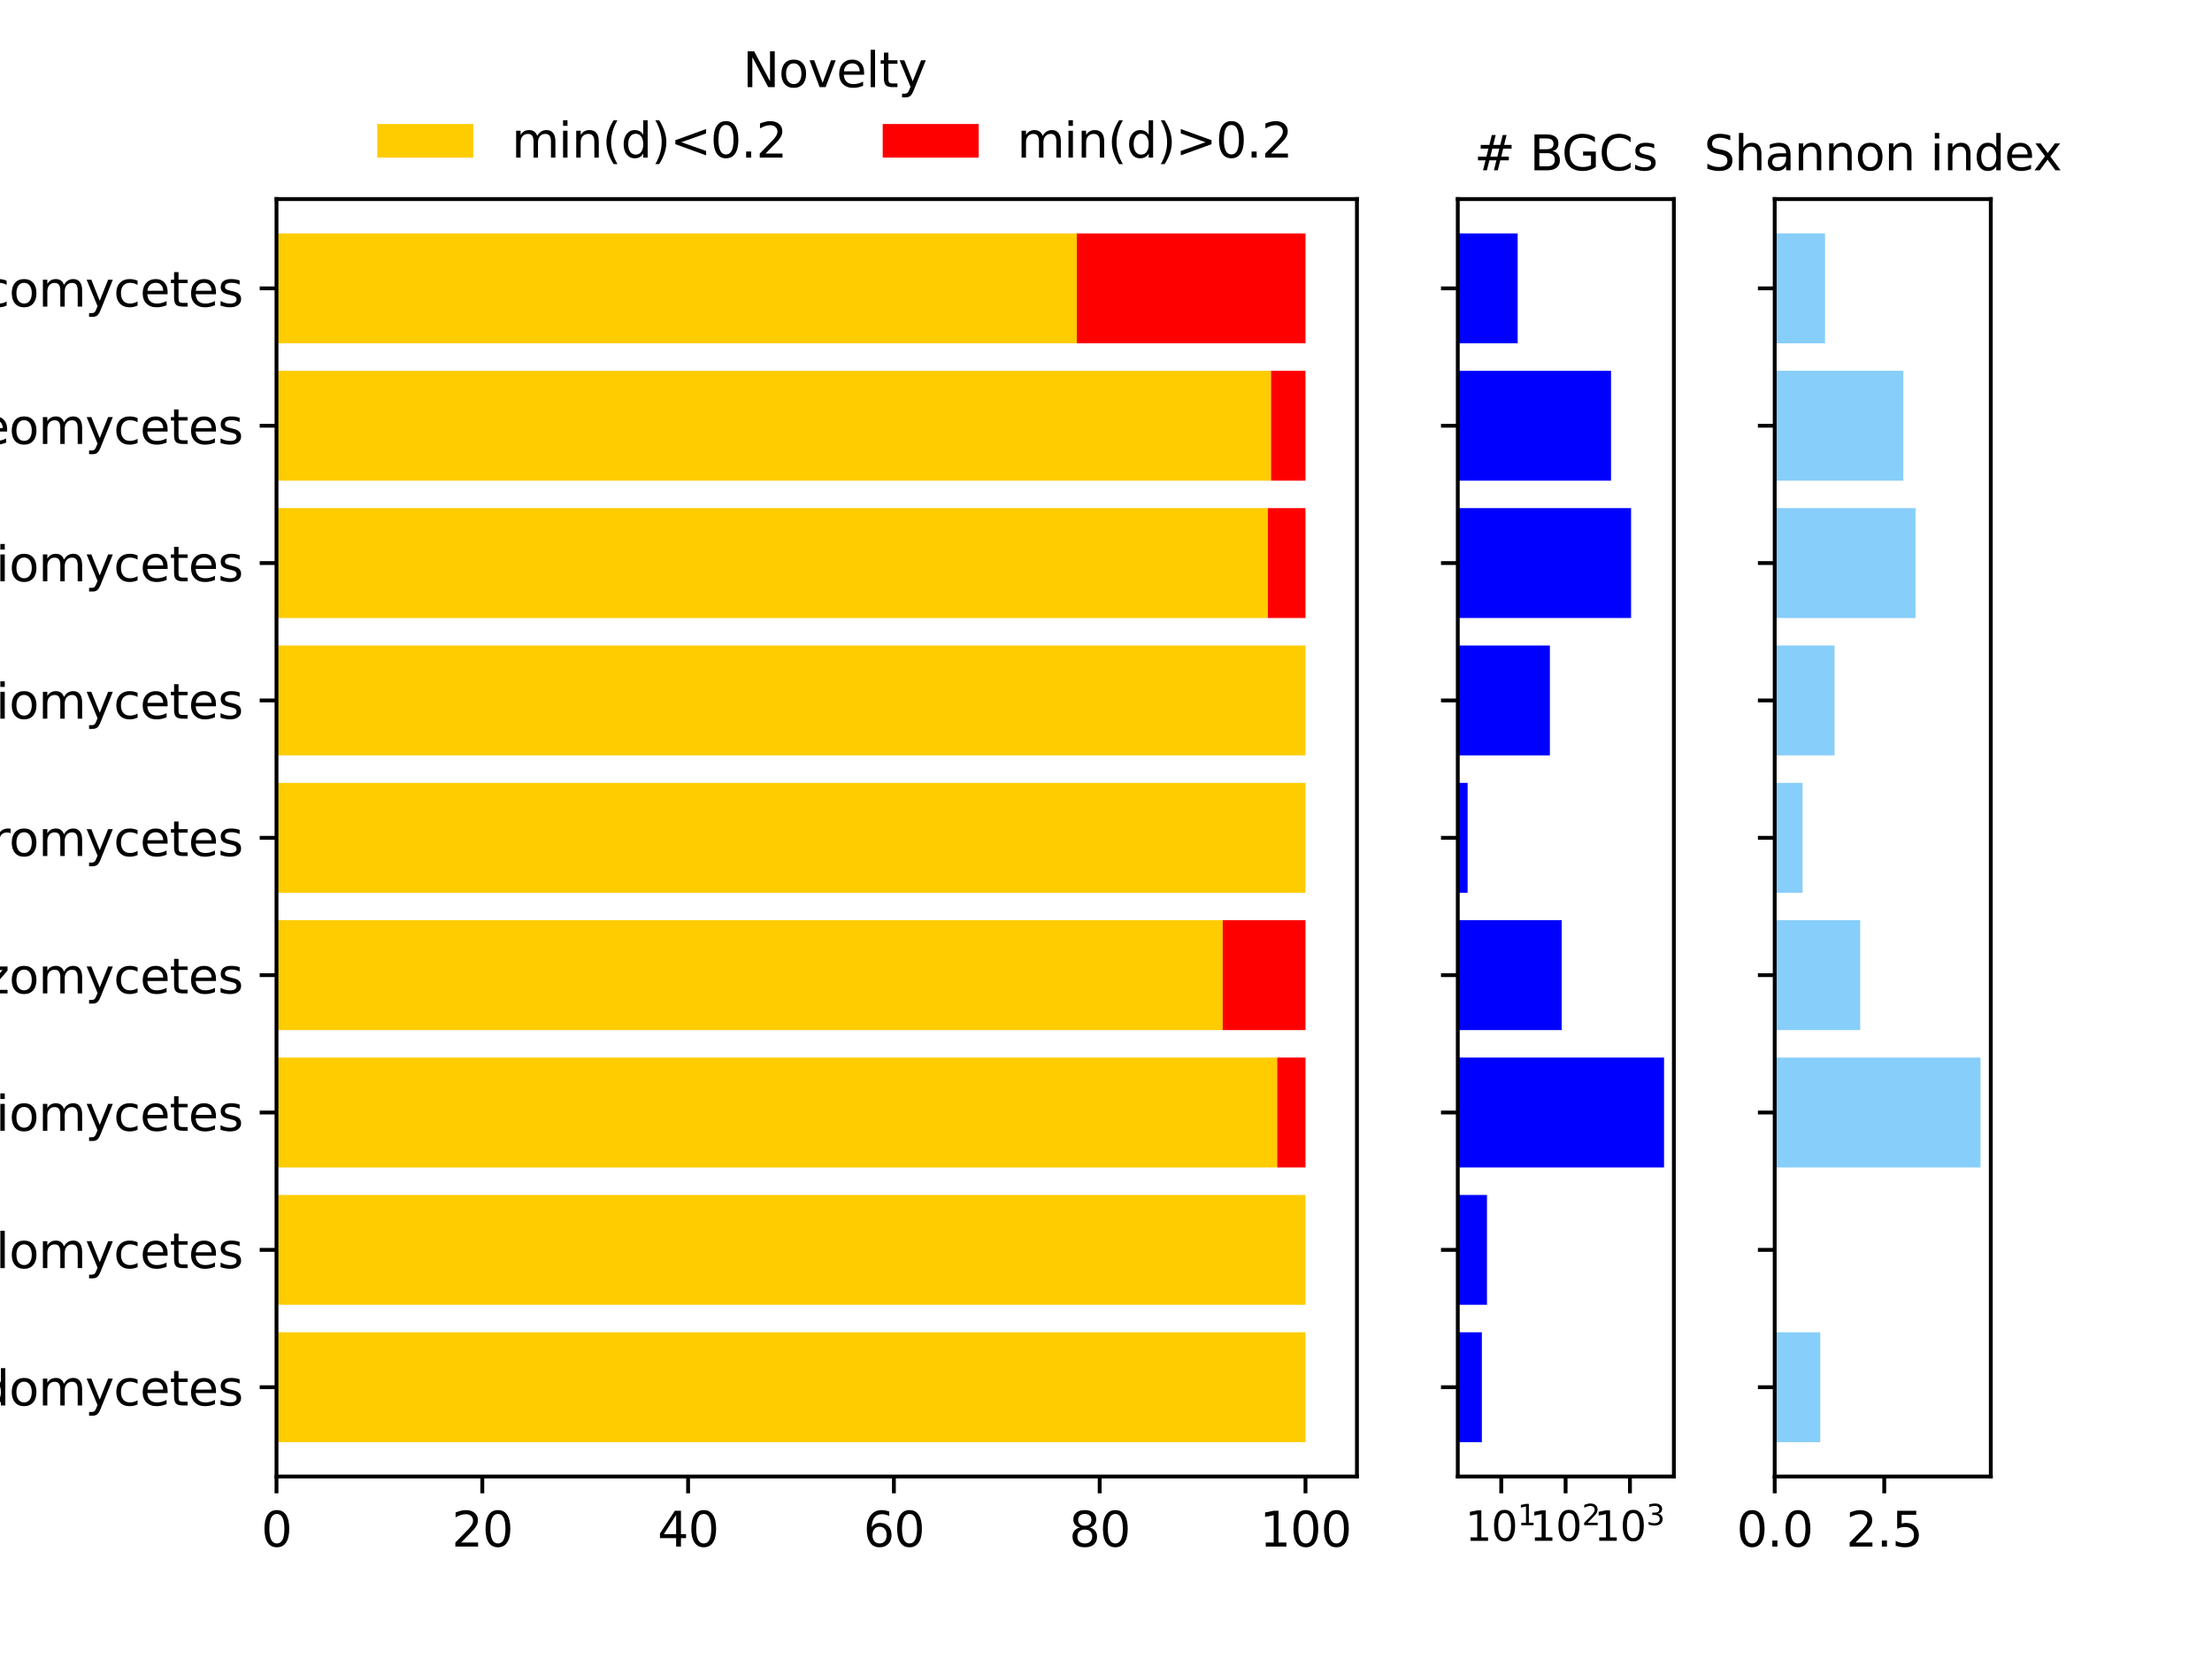 <?xml version="1.0" encoding="utf-8" standalone="no"?>
<!DOCTYPE svg PUBLIC "-//W3C//DTD SVG 1.1//EN"
  "http://www.w3.org/Graphics/SVG/1.1/DTD/svg11.dtd">
<svg xmlns:xlink="http://www.w3.org/1999/xlink" width="460.8pt" height="345.6pt" viewBox="0 0 460.8 345.6" xmlns="http://www.w3.org/2000/svg" version="1.1">
 <defs>
  <style type="text/css">*{stroke-linejoin: round; stroke-linecap: butt}</style>
 </defs>
 <g id="figure_1">
  <g id="patch_1">
   <path d="M 0 345.6 
L 460.8 345.6 
L 460.8 0 
L 0 0 
z
" style="fill: #ffffff"/>
  </g>
  <g id="axes_1">
   <g id="patch_2">
    <path d="M 57.6 307.584 
L 282.676 307.584 
L 282.676 41.472 
L 57.6 41.472 
z
" style="fill: #ffffff"/>
   </g>
   <g id="patch_3">
    <path d="M 57.6 48.626 
L 224.323 48.626 
L 224.323 71.517 
L 57.6 71.517 
z
" clip-path="url(#pee04344207)" style="fill: #ffcc00"/>
   </g>
   <g id="patch_4">
    <path d="M 57.6 77.24 
L 264.784 77.24 
L 264.784 100.131 
L 57.6 100.131 
z
" clip-path="url(#pee04344207)" style="fill: #ffcc00"/>
   </g>
   <g id="patch_5">
    <path d="M 57.6 105.854 
L 264.133 105.854 
L 264.133 128.745 
L 57.6 128.745 
z
" clip-path="url(#pee04344207)" style="fill: #ffcc00"/>
   </g>
   <g id="patch_6">
    <path d="M 57.6 134.468 
L 271.958 134.468 
L 271.958 157.359 
L 57.6 157.359 
z
" clip-path="url(#pee04344207)" style="fill: #ffcc00"/>
   </g>
   <g id="patch_7">
    <path d="M 57.6 163.082 
L 271.958 163.082 
L 271.958 185.974 
L 57.6 185.974 
z
" clip-path="url(#pee04344207)" style="fill: #ffcc00"/>
   </g>
   <g id="patch_8">
    <path d="M 57.6 191.697 
L 254.711 191.697 
L 254.711 214.588 
L 57.6 214.588 
z
" clip-path="url(#pee04344207)" style="fill: #ffcc00"/>
   </g>
   <g id="patch_9">
    <path d="M 57.6 220.311 
L 266.072 220.311 
L 266.072 243.202 
L 57.6 243.202 
z
" clip-path="url(#pee04344207)" style="fill: #ffcc00"/>
   </g>
   <g id="patch_10">
    <path d="M 57.6 248.925 
L 271.958 248.925 
L 271.958 271.816 
L 57.6 271.816 
z
" clip-path="url(#pee04344207)" style="fill: #ffcc00"/>
   </g>
   <g id="patch_11">
    <path d="M 57.6 277.539 
L 271.958 277.539 
L 271.958 300.43 
L 57.6 300.43 
z
" clip-path="url(#pee04344207)" style="fill: #ffcc00"/>
   </g>
   <g id="patch_12">
    <path d="M 224.323 48.626 
L 271.958 48.626 
L 271.958 71.517 
L 224.323 71.517 
z
" clip-path="url(#pee04344207)" style="fill: #ff0000"/>
   </g>
   <g id="patch_13">
    <path d="M 264.784 77.24 
L 271.958 77.24 
L 271.958 100.131 
L 264.784 100.131 
z
" clip-path="url(#pee04344207)" style="fill: #ff0000"/>
   </g>
   <g id="patch_14">
    <path d="M 264.133 105.854 
L 271.958 105.854 
L 271.958 128.745 
L 264.133 128.745 
z
" clip-path="url(#pee04344207)" style="fill: #ff0000"/>
   </g>
   <g id="patch_15">
    <path d="M 57.6 134.468 
L 57.6 134.468 
L 57.6 157.359 
L 57.6 157.359 
z
" clip-path="url(#pee04344207)" style="fill: #ff0000"/>
   </g>
   <g id="patch_16">
    <path d="M 57.6 163.082 
L 57.6 163.082 
L 57.6 185.974 
L 57.6 185.974 
z
" clip-path="url(#pee04344207)" style="fill: #ff0000"/>
   </g>
   <g id="patch_17">
    <path d="M 254.711 191.697 
L 271.958 191.697 
L 271.958 214.588 
L 254.711 214.588 
z
" clip-path="url(#pee04344207)" style="fill: #ff0000"/>
   </g>
   <g id="patch_18">
    <path d="M 266.072 220.311 
L 271.958 220.311 
L 271.958 243.202 
L 266.072 243.202 
z
" clip-path="url(#pee04344207)" style="fill: #ff0000"/>
   </g>
   <g id="patch_19">
    <path d="M 57.6 248.925 
L 57.6 248.925 
L 57.6 271.816 
L 57.6 271.816 
z
" clip-path="url(#pee04344207)" style="fill: #ff0000"/>
   </g>
   <g id="patch_20">
    <path d="M 57.6 277.539 
L 57.6 277.539 
L 57.6 300.43 
L 57.6 300.43 
z
" clip-path="url(#pee04344207)" style="fill: #ff0000"/>
   </g>
   <g id="matplotlib.axis_1">
    <g id="xtick_1">
     <g id="line2d_1">
      <defs>
       <path id="md16d16369d" d="M 0 0 
L 0 3.5 
" style="stroke: #000000; stroke-width: 0.8"/>
      </defs>
      <g>
       <use xlink:href="#md16d16369d" x="57.6" y="307.584" style="stroke: #000000; stroke-width: 0.8"/>
      </g>
     </g>
     <g id="text_1">
      <!-- 0 -->
      <g transform="translate(54.419 322.182) scale(0.1 -0.1)">
       <defs>
        <path id="DejaVuSans-30" d="M 2034 4250 
Q 1547 4250 1301 3770 
Q 1056 3291 1056 2328 
Q 1056 1369 1301 889 
Q 1547 409 2034 409 
Q 2525 409 2770 889 
Q 3016 1369 3016 2328 
Q 3016 3291 2770 3770 
Q 2525 4250 2034 4250 
z
M 2034 4750 
Q 2819 4750 3233 4129 
Q 3647 3509 3647 2328 
Q 3647 1150 3233 529 
Q 2819 -91 2034 -91 
Q 1250 -91 836 529 
Q 422 1150 422 2328 
Q 422 3509 836 4129 
Q 1250 4750 2034 4750 
z
" transform="scale(0.016)"/>
       </defs>
       <use xlink:href="#DejaVuSans-30"/>
      </g>
     </g>
    </g>
    <g id="xtick_2">
     <g id="line2d_2">
      <g>
       <use xlink:href="#md16d16369d" x="100.472" y="307.584" style="stroke: #000000; stroke-width: 0.8"/>
      </g>
     </g>
     <g id="text_2">
      <!-- 20 -->
      <g transform="translate(94.109 322.182) scale(0.1 -0.1)">
       <defs>
        <path id="DejaVuSans-32" d="M 1228 531 
L 3431 531 
L 3431 0 
L 469 0 
L 469 531 
Q 828 903 1448 1529 
Q 2069 2156 2228 2338 
Q 2531 2678 2651 2914 
Q 2772 3150 2772 3378 
Q 2772 3750 2511 3984 
Q 2250 4219 1831 4219 
Q 1534 4219 1204 4116 
Q 875 4013 500 3803 
L 500 4441 
Q 881 4594 1212 4672 
Q 1544 4750 1819 4750 
Q 2544 4750 2975 4387 
Q 3406 4025 3406 3419 
Q 3406 3131 3298 2873 
Q 3191 2616 2906 2266 
Q 2828 2175 2409 1742 
Q 1991 1309 1228 531 
z
" transform="scale(0.016)"/>
       </defs>
       <use xlink:href="#DejaVuSans-32"/>
       <use xlink:href="#DejaVuSans-30" x="63.623"/>
      </g>
     </g>
    </g>
    <g id="xtick_3">
     <g id="line2d_3">
      <g>
       <use xlink:href="#md16d16369d" x="143.343" y="307.584" style="stroke: #000000; stroke-width: 0.8"/>
      </g>
     </g>
     <g id="text_3">
      <!-- 40 -->
      <g transform="translate(136.981 322.182) scale(0.1 -0.1)">
       <defs>
        <path id="DejaVuSans-34" d="M 2419 4116 
L 825 1625 
L 2419 1625 
L 2419 4116 
z
M 2253 4666 
L 3047 4666 
L 3047 1625 
L 3713 1625 
L 3713 1100 
L 3047 1100 
L 3047 0 
L 2419 0 
L 2419 1100 
L 313 1100 
L 313 1709 
L 2253 4666 
z
" transform="scale(0.016)"/>
       </defs>
       <use xlink:href="#DejaVuSans-34"/>
       <use xlink:href="#DejaVuSans-30" x="63.623"/>
      </g>
     </g>
    </g>
    <g id="xtick_4">
     <g id="line2d_4">
      <g>
       <use xlink:href="#md16d16369d" x="186.215" y="307.584" style="stroke: #000000; stroke-width: 0.8"/>
      </g>
     </g>
     <g id="text_4">
      <!-- 60 -->
      <g transform="translate(179.852 322.182) scale(0.1 -0.1)">
       <defs>
        <path id="DejaVuSans-36" d="M 2113 2584 
Q 1688 2584 1439 2293 
Q 1191 2003 1191 1497 
Q 1191 994 1439 701 
Q 1688 409 2113 409 
Q 2538 409 2786 701 
Q 3034 994 3034 1497 
Q 3034 2003 2786 2293 
Q 2538 2584 2113 2584 
z
M 3366 4563 
L 3366 3988 
Q 3128 4100 2886 4159 
Q 2644 4219 2406 4219 
Q 1781 4219 1451 3797 
Q 1122 3375 1075 2522 
Q 1259 2794 1537 2939 
Q 1816 3084 2150 3084 
Q 2853 3084 3261 2657 
Q 3669 2231 3669 1497 
Q 3669 778 3244 343 
Q 2819 -91 2113 -91 
Q 1303 -91 875 529 
Q 447 1150 447 2328 
Q 447 3434 972 4092 
Q 1497 4750 2381 4750 
Q 2619 4750 2861 4703 
Q 3103 4656 3366 4563 
z
" transform="scale(0.016)"/>
       </defs>
       <use xlink:href="#DejaVuSans-36"/>
       <use xlink:href="#DejaVuSans-30" x="63.623"/>
      </g>
     </g>
    </g>
    <g id="xtick_5">
     <g id="line2d_5">
      <g>
       <use xlink:href="#md16d16369d" x="229.086" y="307.584" style="stroke: #000000; stroke-width: 0.8"/>
      </g>
     </g>
     <g id="text_5">
      <!-- 80 -->
      <g transform="translate(222.724 322.182) scale(0.1 -0.1)">
       <defs>
        <path id="DejaVuSans-38" d="M 2034 2216 
Q 1584 2216 1326 1975 
Q 1069 1734 1069 1313 
Q 1069 891 1326 650 
Q 1584 409 2034 409 
Q 2484 409 2743 651 
Q 3003 894 3003 1313 
Q 3003 1734 2745 1975 
Q 2488 2216 2034 2216 
z
M 1403 2484 
Q 997 2584 770 2862 
Q 544 3141 544 3541 
Q 544 4100 942 4425 
Q 1341 4750 2034 4750 
Q 2731 4750 3128 4425 
Q 3525 4100 3525 3541 
Q 3525 3141 3298 2862 
Q 3072 2584 2669 2484 
Q 3125 2378 3379 2068 
Q 3634 1759 3634 1313 
Q 3634 634 3220 271 
Q 2806 -91 2034 -91 
Q 1263 -91 848 271 
Q 434 634 434 1313 
Q 434 1759 690 2068 
Q 947 2378 1403 2484 
z
M 1172 3481 
Q 1172 3119 1398 2916 
Q 1625 2713 2034 2713 
Q 2441 2713 2670 2916 
Q 2900 3119 2900 3481 
Q 2900 3844 2670 4047 
Q 2441 4250 2034 4250 
Q 1625 4250 1398 4047 
Q 1172 3844 1172 3481 
z
" transform="scale(0.016)"/>
       </defs>
       <use xlink:href="#DejaVuSans-38"/>
       <use xlink:href="#DejaVuSans-30" x="63.623"/>
      </g>
     </g>
    </g>
    <g id="xtick_6">
     <g id="line2d_6">
      <g>
       <use xlink:href="#md16d16369d" x="271.958" y="307.584" style="stroke: #000000; stroke-width: 0.8"/>
      </g>
     </g>
     <g id="text_6">
      <!-- 100 -->
      <g transform="translate(262.414 322.182) scale(0.1 -0.1)">
       <defs>
        <path id="DejaVuSans-31" d="M 794 531 
L 1825 531 
L 1825 4091 
L 703 3866 
L 703 4441 
L 1819 4666 
L 2450 4666 
L 2450 531 
L 3481 531 
L 3481 0 
L 794 0 
L 794 531 
z
" transform="scale(0.016)"/>
       </defs>
       <use xlink:href="#DejaVuSans-31"/>
       <use xlink:href="#DejaVuSans-30" x="63.623"/>
       <use xlink:href="#DejaVuSans-30" x="127.246"/>
      </g>
     </g>
    </g>
   </g>
   <g id="matplotlib.axis_2">
    <g id="ytick_1">
     <g id="line2d_7">
      <defs>
       <path id="m444bb462b2" d="M 0 0 
L -3.5 0 
" style="stroke: #000000; stroke-width: 0.8"/>
      </defs>
      <g>
       <use xlink:href="#m444bb462b2" x="57.6" y="60.071" style="stroke: #000000; stroke-width: 0.8"/>
      </g>
     </g>
     <g id="text_7">
      <!-- Agaricomycetes -->
      <g transform="translate(-29.817 63.87) scale(0.1 -0.1)">
       <defs>
        <path id="DejaVuSans-41" d="M 2188 4044 
L 1331 1722 
L 3047 1722 
L 2188 4044 
z
M 1831 4666 
L 2547 4666 
L 4325 0 
L 3669 0 
L 3244 1197 
L 1141 1197 
L 716 0 
L 50 0 
L 1831 4666 
z
" transform="scale(0.016)"/>
        <path id="DejaVuSans-67" d="M 2906 1791 
Q 2906 2416 2648 2759 
Q 2391 3103 1925 3103 
Q 1463 3103 1205 2759 
Q 947 2416 947 1791 
Q 947 1169 1205 825 
Q 1463 481 1925 481 
Q 2391 481 2648 825 
Q 2906 1169 2906 1791 
z
M 3481 434 
Q 3481 -459 3084 -895 
Q 2688 -1331 1869 -1331 
Q 1566 -1331 1297 -1286 
Q 1028 -1241 775 -1147 
L 775 -588 
Q 1028 -725 1275 -790 
Q 1522 -856 1778 -856 
Q 2344 -856 2625 -561 
Q 2906 -266 2906 331 
L 2906 616 
Q 2728 306 2450 153 
Q 2172 0 1784 0 
Q 1141 0 747 490 
Q 353 981 353 1791 
Q 353 2603 747 3093 
Q 1141 3584 1784 3584 
Q 2172 3584 2450 3431 
Q 2728 3278 2906 2969 
L 2906 3500 
L 3481 3500 
L 3481 434 
z
" transform="scale(0.016)"/>
        <path id="DejaVuSans-61" d="M 2194 1759 
Q 1497 1759 1228 1600 
Q 959 1441 959 1056 
Q 959 750 1161 570 
Q 1363 391 1709 391 
Q 2188 391 2477 730 
Q 2766 1069 2766 1631 
L 2766 1759 
L 2194 1759 
z
M 3341 1997 
L 3341 0 
L 2766 0 
L 2766 531 
Q 2569 213 2275 61 
Q 1981 -91 1556 -91 
Q 1019 -91 701 211 
Q 384 513 384 1019 
Q 384 1609 779 1909 
Q 1175 2209 1959 2209 
L 2766 2209 
L 2766 2266 
Q 2766 2663 2505 2880 
Q 2244 3097 1772 3097 
Q 1472 3097 1187 3025 
Q 903 2953 641 2809 
L 641 3341 
Q 956 3463 1253 3523 
Q 1550 3584 1831 3584 
Q 2591 3584 2966 3190 
Q 3341 2797 3341 1997 
z
" transform="scale(0.016)"/>
        <path id="DejaVuSans-72" d="M 2631 2963 
Q 2534 3019 2420 3045 
Q 2306 3072 2169 3072 
Q 1681 3072 1420 2755 
Q 1159 2438 1159 1844 
L 1159 0 
L 581 0 
L 581 3500 
L 1159 3500 
L 1159 2956 
Q 1341 3275 1631 3429 
Q 1922 3584 2338 3584 
Q 2397 3584 2469 3576 
Q 2541 3569 2628 3553 
L 2631 2963 
z
" transform="scale(0.016)"/>
        <path id="DejaVuSans-69" d="M 603 3500 
L 1178 3500 
L 1178 0 
L 603 0 
L 603 3500 
z
M 603 4863 
L 1178 4863 
L 1178 4134 
L 603 4134 
L 603 4863 
z
" transform="scale(0.016)"/>
        <path id="DejaVuSans-63" d="M 3122 3366 
L 3122 2828 
Q 2878 2963 2633 3030 
Q 2388 3097 2138 3097 
Q 1578 3097 1268 2742 
Q 959 2388 959 1747 
Q 959 1106 1268 751 
Q 1578 397 2138 397 
Q 2388 397 2633 464 
Q 2878 531 3122 666 
L 3122 134 
Q 2881 22 2623 -34 
Q 2366 -91 2075 -91 
Q 1284 -91 818 406 
Q 353 903 353 1747 
Q 353 2603 823 3093 
Q 1294 3584 2113 3584 
Q 2378 3584 2631 3529 
Q 2884 3475 3122 3366 
z
" transform="scale(0.016)"/>
        <path id="DejaVuSans-6f" d="M 1959 3097 
Q 1497 3097 1228 2736 
Q 959 2375 959 1747 
Q 959 1119 1226 758 
Q 1494 397 1959 397 
Q 2419 397 2687 759 
Q 2956 1122 2956 1747 
Q 2956 2369 2687 2733 
Q 2419 3097 1959 3097 
z
M 1959 3584 
Q 2709 3584 3137 3096 
Q 3566 2609 3566 1747 
Q 3566 888 3137 398 
Q 2709 -91 1959 -91 
Q 1206 -91 779 398 
Q 353 888 353 1747 
Q 353 2609 779 3096 
Q 1206 3584 1959 3584 
z
" transform="scale(0.016)"/>
        <path id="DejaVuSans-6d" d="M 3328 2828 
Q 3544 3216 3844 3400 
Q 4144 3584 4550 3584 
Q 5097 3584 5394 3201 
Q 5691 2819 5691 2113 
L 5691 0 
L 5113 0 
L 5113 2094 
Q 5113 2597 4934 2840 
Q 4756 3084 4391 3084 
Q 3944 3084 3684 2787 
Q 3425 2491 3425 1978 
L 3425 0 
L 2847 0 
L 2847 2094 
Q 2847 2600 2669 2842 
Q 2491 3084 2119 3084 
Q 1678 3084 1418 2786 
Q 1159 2488 1159 1978 
L 1159 0 
L 581 0 
L 581 3500 
L 1159 3500 
L 1159 2956 
Q 1356 3278 1631 3431 
Q 1906 3584 2284 3584 
Q 2666 3584 2933 3390 
Q 3200 3197 3328 2828 
z
" transform="scale(0.016)"/>
        <path id="DejaVuSans-79" d="M 2059 -325 
Q 1816 -950 1584 -1140 
Q 1353 -1331 966 -1331 
L 506 -1331 
L 506 -850 
L 844 -850 
Q 1081 -850 1212 -737 
Q 1344 -625 1503 -206 
L 1606 56 
L 191 3500 
L 800 3500 
L 1894 763 
L 2988 3500 
L 3597 3500 
L 2059 -325 
z
" transform="scale(0.016)"/>
        <path id="DejaVuSans-65" d="M 3597 1894 
L 3597 1613 
L 953 1613 
Q 991 1019 1311 708 
Q 1631 397 2203 397 
Q 2534 397 2845 478 
Q 3156 559 3463 722 
L 3463 178 
Q 3153 47 2828 -22 
Q 2503 -91 2169 -91 
Q 1331 -91 842 396 
Q 353 884 353 1716 
Q 353 2575 817 3079 
Q 1281 3584 2069 3584 
Q 2775 3584 3186 3129 
Q 3597 2675 3597 1894 
z
M 3022 2063 
Q 3016 2534 2758 2815 
Q 2500 3097 2075 3097 
Q 1594 3097 1305 2825 
Q 1016 2553 972 2059 
L 3022 2063 
z
" transform="scale(0.016)"/>
        <path id="DejaVuSans-74" d="M 1172 4494 
L 1172 3500 
L 2356 3500 
L 2356 3053 
L 1172 3053 
L 1172 1153 
Q 1172 725 1289 603 
Q 1406 481 1766 481 
L 2356 481 
L 2356 0 
L 1766 0 
Q 1100 0 847 248 
Q 594 497 594 1153 
L 594 3053 
L 172 3053 
L 172 3500 
L 594 3500 
L 594 4494 
L 1172 4494 
z
" transform="scale(0.016)"/>
        <path id="DejaVuSans-73" d="M 2834 3397 
L 2834 2853 
Q 2591 2978 2328 3040 
Q 2066 3103 1784 3103 
Q 1356 3103 1142 2972 
Q 928 2841 928 2578 
Q 928 2378 1081 2264 
Q 1234 2150 1697 2047 
L 1894 2003 
Q 2506 1872 2764 1633 
Q 3022 1394 3022 966 
Q 3022 478 2636 193 
Q 2250 -91 1575 -91 
Q 1294 -91 989 -36 
Q 684 19 347 128 
L 347 722 
Q 666 556 975 473 
Q 1284 391 1588 391 
Q 1994 391 2212 530 
Q 2431 669 2431 922 
Q 2431 1156 2273 1281 
Q 2116 1406 1581 1522 
L 1381 1569 
Q 847 1681 609 1914 
Q 372 2147 372 2553 
Q 372 3047 722 3315 
Q 1072 3584 1716 3584 
Q 2034 3584 2315 3537 
Q 2597 3491 2834 3397 
z
" transform="scale(0.016)"/>
       </defs>
       <use xlink:href="#DejaVuSans-41"/>
       <use xlink:href="#DejaVuSans-67" x="68.408"/>
       <use xlink:href="#DejaVuSans-61" x="131.885"/>
       <use xlink:href="#DejaVuSans-72" x="193.164"/>
       <use xlink:href="#DejaVuSans-69" x="234.277"/>
       <use xlink:href="#DejaVuSans-63" x="262.061"/>
       <use xlink:href="#DejaVuSans-6f" x="317.041"/>
       <use xlink:href="#DejaVuSans-6d" x="378.223"/>
       <use xlink:href="#DejaVuSans-79" x="475.635"/>
       <use xlink:href="#DejaVuSans-63" x="534.814"/>
       <use xlink:href="#DejaVuSans-65" x="589.795"/>
       <use xlink:href="#DejaVuSans-74" x="651.318"/>
       <use xlink:href="#DejaVuSans-65" x="690.527"/>
       <use xlink:href="#DejaVuSans-73" x="752.051"/>
      </g>
     </g>
    </g>
    <g id="ytick_2">
     <g id="line2d_8">
      <g>
       <use xlink:href="#m444bb462b2" x="57.6" y="88.685" style="stroke: #000000; stroke-width: 0.8"/>
      </g>
     </g>
     <g id="text_8">
      <!-- Dothideomycetes -->
      <g transform="translate(-37.469 92.485) scale(0.1 -0.1)">
       <defs>
        <path id="DejaVuSans-44" d="M 1259 4147 
L 1259 519 
L 2022 519 
Q 2988 519 3436 956 
Q 3884 1394 3884 2338 
Q 3884 3275 3436 3711 
Q 2988 4147 2022 4147 
L 1259 4147 
z
M 628 4666 
L 1925 4666 
Q 3281 4666 3915 4102 
Q 4550 3538 4550 2338 
Q 4550 1131 3912 565 
Q 3275 0 1925 0 
L 628 0 
L 628 4666 
z
" transform="scale(0.016)"/>
        <path id="DejaVuSans-68" d="M 3513 2113 
L 3513 0 
L 2938 0 
L 2938 2094 
Q 2938 2591 2744 2837 
Q 2550 3084 2163 3084 
Q 1697 3084 1428 2787 
Q 1159 2491 1159 1978 
L 1159 0 
L 581 0 
L 581 4863 
L 1159 4863 
L 1159 2956 
Q 1366 3272 1645 3428 
Q 1925 3584 2291 3584 
Q 2894 3584 3203 3211 
Q 3513 2838 3513 2113 
z
" transform="scale(0.016)"/>
        <path id="DejaVuSans-64" d="M 2906 2969 
L 2906 4863 
L 3481 4863 
L 3481 0 
L 2906 0 
L 2906 525 
Q 2725 213 2448 61 
Q 2172 -91 1784 -91 
Q 1150 -91 751 415 
Q 353 922 353 1747 
Q 353 2572 751 3078 
Q 1150 3584 1784 3584 
Q 2172 3584 2448 3432 
Q 2725 3281 2906 2969 
z
M 947 1747 
Q 947 1113 1208 752 
Q 1469 391 1925 391 
Q 2381 391 2643 752 
Q 2906 1113 2906 1747 
Q 2906 2381 2643 2742 
Q 2381 3103 1925 3103 
Q 1469 3103 1208 2742 
Q 947 2381 947 1747 
z
" transform="scale(0.016)"/>
       </defs>
       <use xlink:href="#DejaVuSans-44"/>
       <use xlink:href="#DejaVuSans-6f" x="77.002"/>
       <use xlink:href="#DejaVuSans-74" x="138.184"/>
       <use xlink:href="#DejaVuSans-68" x="177.393"/>
       <use xlink:href="#DejaVuSans-69" x="240.771"/>
       <use xlink:href="#DejaVuSans-64" x="268.555"/>
       <use xlink:href="#DejaVuSans-65" x="332.031"/>
       <use xlink:href="#DejaVuSans-6f" x="393.555"/>
       <use xlink:href="#DejaVuSans-6d" x="454.736"/>
       <use xlink:href="#DejaVuSans-79" x="552.148"/>
       <use xlink:href="#DejaVuSans-63" x="611.328"/>
       <use xlink:href="#DejaVuSans-65" x="666.309"/>
       <use xlink:href="#DejaVuSans-74" x="727.832"/>
       <use xlink:href="#DejaVuSans-65" x="767.041"/>
       <use xlink:href="#DejaVuSans-73" x="828.564"/>
      </g>
     </g>
    </g>
    <g id="ytick_3">
     <g id="line2d_9">
      <g>
       <use xlink:href="#m444bb462b2" x="57.6" y="117.3" style="stroke: #000000; stroke-width: 0.8"/>
      </g>
     </g>
     <g id="text_9">
      <!-- Eurotiomycetes -->
      <g transform="translate(-27.472 121.099) scale(0.1 -0.1)">
       <defs>
        <path id="DejaVuSans-45" d="M 628 4666 
L 3578 4666 
L 3578 4134 
L 1259 4134 
L 1259 2753 
L 3481 2753 
L 3481 2222 
L 1259 2222 
L 1259 531 
L 3634 531 
L 3634 0 
L 628 0 
L 628 4666 
z
" transform="scale(0.016)"/>
        <path id="DejaVuSans-75" d="M 544 1381 
L 544 3500 
L 1119 3500 
L 1119 1403 
Q 1119 906 1312 657 
Q 1506 409 1894 409 
Q 2359 409 2629 706 
Q 2900 1003 2900 1516 
L 2900 3500 
L 3475 3500 
L 3475 0 
L 2900 0 
L 2900 538 
Q 2691 219 2414 64 
Q 2138 -91 1772 -91 
Q 1169 -91 856 284 
Q 544 659 544 1381 
z
M 1991 3584 
L 1991 3584 
z
" transform="scale(0.016)"/>
       </defs>
       <use xlink:href="#DejaVuSans-45"/>
       <use xlink:href="#DejaVuSans-75" x="63.184"/>
       <use xlink:href="#DejaVuSans-72" x="126.562"/>
       <use xlink:href="#DejaVuSans-6f" x="165.426"/>
       <use xlink:href="#DejaVuSans-74" x="226.607"/>
       <use xlink:href="#DejaVuSans-69" x="265.816"/>
       <use xlink:href="#DejaVuSans-6f" x="293.6"/>
       <use xlink:href="#DejaVuSans-6d" x="354.781"/>
       <use xlink:href="#DejaVuSans-79" x="452.193"/>
       <use xlink:href="#DejaVuSans-63" x="511.373"/>
       <use xlink:href="#DejaVuSans-65" x="566.354"/>
       <use xlink:href="#DejaVuSans-74" x="627.877"/>
       <use xlink:href="#DejaVuSans-65" x="667.086"/>
       <use xlink:href="#DejaVuSans-73" x="728.609"/>
      </g>
     </g>
    </g>
    <g id="ytick_4">
     <g id="line2d_10">
      <g>
       <use xlink:href="#m444bb462b2" x="57.6" y="145.914" style="stroke: #000000; stroke-width: 0.8"/>
      </g>
     </g>
     <g id="text_10">
      <!-- Leotiomycetes -->
      <g transform="translate(-22.48 149.713) scale(0.1 -0.1)">
       <defs>
        <path id="DejaVuSans-4c" d="M 628 4666 
L 1259 4666 
L 1259 531 
L 3531 531 
L 3531 0 
L 628 0 
L 628 4666 
z
" transform="scale(0.016)"/>
       </defs>
       <use xlink:href="#DejaVuSans-4c"/>
       <use xlink:href="#DejaVuSans-65" x="53.963"/>
       <use xlink:href="#DejaVuSans-6f" x="115.486"/>
       <use xlink:href="#DejaVuSans-74" x="176.668"/>
       <use xlink:href="#DejaVuSans-69" x="215.877"/>
       <use xlink:href="#DejaVuSans-6f" x="243.66"/>
       <use xlink:href="#DejaVuSans-6d" x="304.842"/>
       <use xlink:href="#DejaVuSans-79" x="402.254"/>
       <use xlink:href="#DejaVuSans-63" x="461.434"/>
       <use xlink:href="#DejaVuSans-65" x="516.414"/>
       <use xlink:href="#DejaVuSans-74" x="577.938"/>
       <use xlink:href="#DejaVuSans-65" x="617.146"/>
       <use xlink:href="#DejaVuSans-73" x="678.67"/>
      </g>
     </g>
    </g>
    <g id="ytick_5">
     <g id="line2d_11">
      <g>
       <use xlink:href="#m444bb462b2" x="57.6" y="174.528" style="stroke: #000000; stroke-width: 0.8"/>
      </g>
     </g>
     <g id="text_11">
      <!-- Mucoromycetes -->
      <g transform="translate(-28.581 178.327) scale(0.1 -0.1)">
       <defs>
        <path id="DejaVuSans-4d" d="M 628 4666 
L 1569 4666 
L 2759 1491 
L 3956 4666 
L 4897 4666 
L 4897 0 
L 4281 0 
L 4281 4097 
L 3078 897 
L 2444 897 
L 1241 4097 
L 1241 0 
L 628 0 
L 628 4666 
z
" transform="scale(0.016)"/>
       </defs>
       <use xlink:href="#DejaVuSans-4d"/>
       <use xlink:href="#DejaVuSans-75" x="86.279"/>
       <use xlink:href="#DejaVuSans-63" x="149.658"/>
       <use xlink:href="#DejaVuSans-6f" x="204.639"/>
       <use xlink:href="#DejaVuSans-72" x="265.82"/>
       <use xlink:href="#DejaVuSans-6f" x="304.684"/>
       <use xlink:href="#DejaVuSans-6d" x="365.865"/>
       <use xlink:href="#DejaVuSans-79" x="463.277"/>
       <use xlink:href="#DejaVuSans-63" x="522.457"/>
       <use xlink:href="#DejaVuSans-65" x="577.438"/>
       <use xlink:href="#DejaVuSans-74" x="638.961"/>
       <use xlink:href="#DejaVuSans-65" x="678.17"/>
       <use xlink:href="#DejaVuSans-73" x="739.693"/>
      </g>
     </g>
    </g>
    <g id="ytick_6">
     <g id="line2d_12">
      <g>
       <use xlink:href="#m444bb462b2" x="57.6" y="203.142" style="stroke: #000000; stroke-width: 0.8"/>
      </g>
     </g>
     <g id="text_12">
      <!-- Pezizomycetes -->
      <g transform="translate(-23.208 206.941) scale(0.1 -0.1)">
       <defs>
        <path id="DejaVuSans-50" d="M 1259 4147 
L 1259 2394 
L 2053 2394 
Q 2494 2394 2734 2622 
Q 2975 2850 2975 3272 
Q 2975 3691 2734 3919 
Q 2494 4147 2053 4147 
L 1259 4147 
z
M 628 4666 
L 2053 4666 
Q 2838 4666 3239 4311 
Q 3641 3956 3641 3272 
Q 3641 2581 3239 2228 
Q 2838 1875 2053 1875 
L 1259 1875 
L 1259 0 
L 628 0 
L 628 4666 
z
" transform="scale(0.016)"/>
        <path id="DejaVuSans-7a" d="M 353 3500 
L 3084 3500 
L 3084 2975 
L 922 459 
L 3084 459 
L 3084 0 
L 275 0 
L 275 525 
L 2438 3041 
L 353 3041 
L 353 3500 
z
" transform="scale(0.016)"/>
       </defs>
       <use xlink:href="#DejaVuSans-50"/>
       <use xlink:href="#DejaVuSans-65" x="56.678"/>
       <use xlink:href="#DejaVuSans-7a" x="118.201"/>
       <use xlink:href="#DejaVuSans-69" x="170.691"/>
       <use xlink:href="#DejaVuSans-7a" x="198.475"/>
       <use xlink:href="#DejaVuSans-6f" x="250.965"/>
       <use xlink:href="#DejaVuSans-6d" x="312.146"/>
       <use xlink:href="#DejaVuSans-79" x="409.559"/>
       <use xlink:href="#DejaVuSans-63" x="468.738"/>
       <use xlink:href="#DejaVuSans-65" x="523.719"/>
       <use xlink:href="#DejaVuSans-74" x="585.242"/>
       <use xlink:href="#DejaVuSans-65" x="624.451"/>
       <use xlink:href="#DejaVuSans-73" x="685.975"/>
      </g>
     </g>
    </g>
    <g id="ytick_7">
     <g id="line2d_13">
      <g>
       <use xlink:href="#m444bb462b2" x="57.6" y="231.756" style="stroke: #000000; stroke-width: 0.8"/>
      </g>
     </g>
     <g id="text_13">
      <!-- Sordariomycetes -->
      <g transform="translate(-33.881 235.556) scale(0.1 -0.1)">
       <defs>
        <path id="DejaVuSans-53" d="M 3425 4513 
L 3425 3897 
Q 3066 4069 2747 4153 
Q 2428 4238 2131 4238 
Q 1616 4238 1336 4038 
Q 1056 3838 1056 3469 
Q 1056 3159 1242 3001 
Q 1428 2844 1947 2747 
L 2328 2669 
Q 3034 2534 3370 2195 
Q 3706 1856 3706 1288 
Q 3706 609 3251 259 
Q 2797 -91 1919 -91 
Q 1588 -91 1214 -16 
Q 841 59 441 206 
L 441 856 
Q 825 641 1194 531 
Q 1563 422 1919 422 
Q 2459 422 2753 634 
Q 3047 847 3047 1241 
Q 3047 1584 2836 1778 
Q 2625 1972 2144 2069 
L 1759 2144 
Q 1053 2284 737 2584 
Q 422 2884 422 3419 
Q 422 4038 858 4394 
Q 1294 4750 2059 4750 
Q 2388 4750 2728 4690 
Q 3069 4631 3425 4513 
z
" transform="scale(0.016)"/>
       </defs>
       <use xlink:href="#DejaVuSans-53"/>
       <use xlink:href="#DejaVuSans-6f" x="63.477"/>
       <use xlink:href="#DejaVuSans-72" x="124.658"/>
       <use xlink:href="#DejaVuSans-64" x="164.021"/>
       <use xlink:href="#DejaVuSans-61" x="227.498"/>
       <use xlink:href="#DejaVuSans-72" x="288.777"/>
       <use xlink:href="#DejaVuSans-69" x="329.891"/>
       <use xlink:href="#DejaVuSans-6f" x="357.674"/>
       <use xlink:href="#DejaVuSans-6d" x="418.855"/>
       <use xlink:href="#DejaVuSans-79" x="516.268"/>
       <use xlink:href="#DejaVuSans-63" x="575.447"/>
       <use xlink:href="#DejaVuSans-65" x="630.428"/>
       <use xlink:href="#DejaVuSans-74" x="691.951"/>
       <use xlink:href="#DejaVuSans-65" x="731.16"/>
       <use xlink:href="#DejaVuSans-73" x="792.684"/>
      </g>
     </g>
    </g>
    <g id="ytick_8">
     <g id="line2d_14">
      <g>
       <use xlink:href="#m444bb462b2" x="57.6" y="260.371" style="stroke: #000000; stroke-width: 0.8"/>
      </g>
     </g>
     <g id="text_14">
      <!-- Tremellomycetes -->
      <g transform="translate(-34.234 264.17) scale(0.1 -0.1)">
       <defs>
        <path id="DejaVuSans-54" d="M -19 4666 
L 3928 4666 
L 3928 4134 
L 2272 4134 
L 2272 0 
L 1638 0 
L 1638 4134 
L -19 4134 
L -19 4666 
z
" transform="scale(0.016)"/>
        <path id="DejaVuSans-6c" d="M 603 4863 
L 1178 4863 
L 1178 0 
L 603 0 
L 603 4863 
z
" transform="scale(0.016)"/>
       </defs>
       <use xlink:href="#DejaVuSans-54"/>
       <use xlink:href="#DejaVuSans-72" x="46.334"/>
       <use xlink:href="#DejaVuSans-65" x="85.197"/>
       <use xlink:href="#DejaVuSans-6d" x="146.721"/>
       <use xlink:href="#DejaVuSans-65" x="244.133"/>
       <use xlink:href="#DejaVuSans-6c" x="305.656"/>
       <use xlink:href="#DejaVuSans-6c" x="333.439"/>
       <use xlink:href="#DejaVuSans-6f" x="361.223"/>
       <use xlink:href="#DejaVuSans-6d" x="422.404"/>
       <use xlink:href="#DejaVuSans-79" x="519.816"/>
       <use xlink:href="#DejaVuSans-63" x="578.996"/>
       <use xlink:href="#DejaVuSans-65" x="633.977"/>
       <use xlink:href="#DejaVuSans-74" x="695.5"/>
       <use xlink:href="#DejaVuSans-65" x="734.709"/>
       <use xlink:href="#DejaVuSans-73" x="796.232"/>
      </g>
     </g>
    </g>
    <g id="ytick_9">
     <g id="line2d_15">
      <g>
       <use xlink:href="#m444bb462b2" x="57.6" y="288.985" style="stroke: #000000; stroke-width: 0.8"/>
      </g>
     </g>
     <g id="text_15">
      <!-- Umbelopsidomycetes -->
      <g transform="translate(-57.255 292.784) scale(0.1 -0.1)">
       <defs>
        <path id="DejaVuSans-55" d="M 556 4666 
L 1191 4666 
L 1191 1831 
Q 1191 1081 1462 751 
Q 1734 422 2344 422 
Q 2950 422 3222 751 
Q 3494 1081 3494 1831 
L 3494 4666 
L 4128 4666 
L 4128 1753 
Q 4128 841 3676 375 
Q 3225 -91 2344 -91 
Q 1459 -91 1007 375 
Q 556 841 556 1753 
L 556 4666 
z
" transform="scale(0.016)"/>
        <path id="DejaVuSans-62" d="M 3116 1747 
Q 3116 2381 2855 2742 
Q 2594 3103 2138 3103 
Q 1681 3103 1420 2742 
Q 1159 2381 1159 1747 
Q 1159 1113 1420 752 
Q 1681 391 2138 391 
Q 2594 391 2855 752 
Q 3116 1113 3116 1747 
z
M 1159 2969 
Q 1341 3281 1617 3432 
Q 1894 3584 2278 3584 
Q 2916 3584 3314 3078 
Q 3713 2572 3713 1747 
Q 3713 922 3314 415 
Q 2916 -91 2278 -91 
Q 1894 -91 1617 61 
Q 1341 213 1159 525 
L 1159 0 
L 581 0 
L 581 4863 
L 1159 4863 
L 1159 2969 
z
" transform="scale(0.016)"/>
        <path id="DejaVuSans-70" d="M 1159 525 
L 1159 -1331 
L 581 -1331 
L 581 3500 
L 1159 3500 
L 1159 2969 
Q 1341 3281 1617 3432 
Q 1894 3584 2278 3584 
Q 2916 3584 3314 3078 
Q 3713 2572 3713 1747 
Q 3713 922 3314 415 
Q 2916 -91 2278 -91 
Q 1894 -91 1617 61 
Q 1341 213 1159 525 
z
M 3116 1747 
Q 3116 2381 2855 2742 
Q 2594 3103 2138 3103 
Q 1681 3103 1420 2742 
Q 1159 2381 1159 1747 
Q 1159 1113 1420 752 
Q 1681 391 2138 391 
Q 2594 391 2855 752 
Q 3116 1113 3116 1747 
z
" transform="scale(0.016)"/>
       </defs>
       <use xlink:href="#DejaVuSans-55"/>
       <use xlink:href="#DejaVuSans-6d" x="73.193"/>
       <use xlink:href="#DejaVuSans-62" x="170.605"/>
       <use xlink:href="#DejaVuSans-65" x="234.082"/>
       <use xlink:href="#DejaVuSans-6c" x="295.605"/>
       <use xlink:href="#DejaVuSans-6f" x="323.389"/>
       <use xlink:href="#DejaVuSans-70" x="384.57"/>
       <use xlink:href="#DejaVuSans-73" x="448.047"/>
       <use xlink:href="#DejaVuSans-69" x="500.146"/>
       <use xlink:href="#DejaVuSans-64" x="527.93"/>
       <use xlink:href="#DejaVuSans-6f" x="591.406"/>
       <use xlink:href="#DejaVuSans-6d" x="652.588"/>
       <use xlink:href="#DejaVuSans-79" x="750"/>
       <use xlink:href="#DejaVuSans-63" x="809.18"/>
       <use xlink:href="#DejaVuSans-65" x="864.16"/>
       <use xlink:href="#DejaVuSans-74" x="925.684"/>
       <use xlink:href="#DejaVuSans-65" x="964.893"/>
       <use xlink:href="#DejaVuSans-73" x="1026.416"/>
      </g>
     </g>
    </g>
    <g id="text_16">
     <!-- Fungal Class -->
     <g transform="translate(-63.334 205.837) rotate(-90) scale(0.1 -0.1)">
      <defs>
       <path id="DejaVuSans-46" d="M 628 4666 
L 3309 4666 
L 3309 4134 
L 1259 4134 
L 1259 2759 
L 3109 2759 
L 3109 2228 
L 1259 2228 
L 1259 0 
L 628 0 
L 628 4666 
z
" transform="scale(0.016)"/>
       <path id="DejaVuSans-6e" d="M 3513 2113 
L 3513 0 
L 2938 0 
L 2938 2094 
Q 2938 2591 2744 2837 
Q 2550 3084 2163 3084 
Q 1697 3084 1428 2787 
Q 1159 2491 1159 1978 
L 1159 0 
L 581 0 
L 581 3500 
L 1159 3500 
L 1159 2956 
Q 1366 3272 1645 3428 
Q 1925 3584 2291 3584 
Q 2894 3584 3203 3211 
Q 3513 2838 3513 2113 
z
" transform="scale(0.016)"/>
       <path id="DejaVuSans-20" transform="scale(0.016)"/>
       <path id="DejaVuSans-43" d="M 4122 4306 
L 4122 3641 
Q 3803 3938 3442 4084 
Q 3081 4231 2675 4231 
Q 1875 4231 1450 3742 
Q 1025 3253 1025 2328 
Q 1025 1406 1450 917 
Q 1875 428 2675 428 
Q 3081 428 3442 575 
Q 3803 722 4122 1019 
L 4122 359 
Q 3791 134 3420 21 
Q 3050 -91 2638 -91 
Q 1578 -91 968 557 
Q 359 1206 359 2328 
Q 359 3453 968 4101 
Q 1578 4750 2638 4750 
Q 3056 4750 3426 4639 
Q 3797 4528 4122 4306 
z
" transform="scale(0.016)"/>
      </defs>
      <use xlink:href="#DejaVuSans-46"/>
      <use xlink:href="#DejaVuSans-75" x="52.02"/>
      <use xlink:href="#DejaVuSans-6e" x="115.398"/>
      <use xlink:href="#DejaVuSans-67" x="178.777"/>
      <use xlink:href="#DejaVuSans-61" x="242.254"/>
      <use xlink:href="#DejaVuSans-6c" x="303.533"/>
      <use xlink:href="#DejaVuSans-20" x="331.316"/>
      <use xlink:href="#DejaVuSans-43" x="363.104"/>
      <use xlink:href="#DejaVuSans-6c" x="432.928"/>
      <use xlink:href="#DejaVuSans-61" x="460.711"/>
      <use xlink:href="#DejaVuSans-73" x="521.99"/>
      <use xlink:href="#DejaVuSans-73" x="574.09"/>
     </g>
    </g>
   </g>
   <g id="patch_21">
    <path d="M 57.6 307.584 
L 57.6 41.472 
" style="fill: none; stroke: #000000; stroke-width: 0.8; stroke-linejoin: miter; stroke-linecap: square"/>
   </g>
   <g id="patch_22">
    <path d="M 282.676 307.584 
L 282.676 41.472 
" style="fill: none; stroke: #000000; stroke-width: 0.8; stroke-linejoin: miter; stroke-linecap: square"/>
   </g>
   <g id="patch_23">
    <path d="M 57.6 307.584 
L 282.676 307.584 
" style="fill: none; stroke: #000000; stroke-width: 0.8; stroke-linejoin: miter; stroke-linecap: square"/>
   </g>
   <g id="patch_24">
    <path d="M 57.6 41.472 
L 282.676 41.472 
" style="fill: none; stroke: #000000; stroke-width: 0.8; stroke-linejoin: miter; stroke-linecap: square"/>
   </g>
   <g id="legend_1">
    <g id="text_17">
     <!-- Novelty -->
     <g transform="translate(154.739 18.154) scale(0.1 -0.1)">
      <defs>
       <path id="DejaVuSans-4e" d="M 628 4666 
L 1478 4666 
L 3547 763 
L 3547 4666 
L 4159 4666 
L 4159 0 
L 3309 0 
L 1241 3903 
L 1241 0 
L 628 0 
L 628 4666 
z
" transform="scale(0.016)"/>
       <path id="DejaVuSans-76" d="M 191 3500 
L 800 3500 
L 1894 563 
L 2988 3500 
L 3597 3500 
L 2284 0 
L 1503 0 
L 191 3500 
z
" transform="scale(0.016)"/>
      </defs>
      <use xlink:href="#DejaVuSans-4e"/>
      <use xlink:href="#DejaVuSans-6f" x="74.805"/>
      <use xlink:href="#DejaVuSans-76" x="135.986"/>
      <use xlink:href="#DejaVuSans-65" x="195.166"/>
      <use xlink:href="#DejaVuSans-6c" x="256.689"/>
      <use xlink:href="#DejaVuSans-74" x="284.473"/>
      <use xlink:href="#DejaVuSans-79" x="323.682"/>
     </g>
    </g>
    <g id="patch_25">
     <path d="M 78.593 32.832 
L 98.593 32.832 
L 98.593 25.832 
L 78.593 25.832 
z
" style="fill: #ffcc00"/>
    </g>
    <g id="text_18">
     <!-- min(d)&lt;0.2 -->
     <g transform="translate(106.593 32.832) scale(0.1 -0.1)">
      <defs>
       <path id="DejaVuSans-28" d="M 1984 4856 
Q 1566 4138 1362 3434 
Q 1159 2731 1159 2009 
Q 1159 1288 1364 580 
Q 1569 -128 1984 -844 
L 1484 -844 
Q 1016 -109 783 600 
Q 550 1309 550 2009 
Q 550 2706 781 3412 
Q 1013 4119 1484 4856 
L 1984 4856 
z
" transform="scale(0.016)"/>
       <path id="DejaVuSans-29" d="M 513 4856 
L 1013 4856 
Q 1481 4119 1714 3412 
Q 1947 2706 1947 2009 
Q 1947 1309 1714 600 
Q 1481 -109 1013 -844 
L 513 -844 
Q 928 -128 1133 580 
Q 1338 1288 1338 2009 
Q 1338 2731 1133 3434 
Q 928 4138 513 4856 
z
" transform="scale(0.016)"/>
       <path id="DejaVuSans-3c" d="M 4684 3150 
L 1459 2003 
L 4684 863 
L 4684 294 
L 678 1747 
L 678 2266 
L 4684 3719 
L 4684 3150 
z
" transform="scale(0.016)"/>
       <path id="DejaVuSans-2e" d="M 684 794 
L 1344 794 
L 1344 0 
L 684 0 
L 684 794 
z
" transform="scale(0.016)"/>
      </defs>
      <use xlink:href="#DejaVuSans-6d"/>
      <use xlink:href="#DejaVuSans-69" x="97.412"/>
      <use xlink:href="#DejaVuSans-6e" x="125.195"/>
      <use xlink:href="#DejaVuSans-28" x="188.574"/>
      <use xlink:href="#DejaVuSans-64" x="227.588"/>
      <use xlink:href="#DejaVuSans-29" x="291.064"/>
      <use xlink:href="#DejaVuSans-3c" x="330.078"/>
      <use xlink:href="#DejaVuSans-30" x="413.867"/>
      <use xlink:href="#DejaVuSans-2e" x="477.49"/>
      <use xlink:href="#DejaVuSans-32" x="509.277"/>
     </g>
    </g>
    <g id="patch_26">
     <path d="M 183.883 32.832 
L 203.883 32.832 
L 203.883 25.832 
L 183.883 25.832 
z
" style="fill: #ff0000"/>
    </g>
    <g id="text_19">
     <!-- min(d)&gt;0.2 -->
     <g transform="translate(211.883 32.832) scale(0.1 -0.1)">
      <defs>
       <path id="DejaVuSans-3e" d="M 678 3150 
L 678 3719 
L 4684 2266 
L 4684 1747 
L 678 294 
L 678 863 
L 3897 2003 
L 678 3150 
z
" transform="scale(0.016)"/>
      </defs>
      <use xlink:href="#DejaVuSans-6d"/>
      <use xlink:href="#DejaVuSans-69" x="97.412"/>
      <use xlink:href="#DejaVuSans-6e" x="125.195"/>
      <use xlink:href="#DejaVuSans-28" x="188.574"/>
      <use xlink:href="#DejaVuSans-64" x="227.588"/>
      <use xlink:href="#DejaVuSans-29" x="291.064"/>
      <use xlink:href="#DejaVuSans-3e" x="330.078"/>
      <use xlink:href="#DejaVuSans-30" x="413.867"/>
      <use xlink:href="#DejaVuSans-2e" x="477.49"/>
      <use xlink:href="#DejaVuSans-32" x="509.277"/>
     </g>
    </g>
   </g>
  </g>
  <g id="axes_2">
   <g id="patch_27">
    <path d="M 303.683 307.584 
L 348.698 307.584 
L 348.698 41.472 
L 303.683 41.472 
z
" style="fill: #ffffff"/>
   </g>
   <g id="patch_28">
    <path d="M -13106.152 48.626 
L 316.16 48.626 
L 316.16 71.517 
L -13106.152 71.517 
z
" clip-path="url(#p1b415e4e10)" style="fill: #0000ff"/>
   </g>
   <g id="patch_29">
    <path d="M -13106.152 77.24 
L 335.606 77.24 
L 335.606 100.131 
L -13106.152 100.131 
z
" clip-path="url(#p1b415e4e10)" style="fill: #0000ff"/>
   </g>
   <g id="patch_30">
    <path d="M -13106.152 105.854 
L 339.783 105.854 
L 339.783 128.745 
L -13106.152 128.745 
z
" clip-path="url(#p1b415e4e10)" style="fill: #0000ff"/>
   </g>
   <g id="patch_31">
    <path d="M -13106.152 134.468 
L 322.871 134.468 
L 322.871 157.359 
L -13106.152 157.359 
z
" clip-path="url(#p1b415e4e10)" style="fill: #0000ff"/>
   </g>
   <g id="patch_32">
    <path d="M -13106.152 163.082 
L 305.729 163.082 
L 305.729 185.974 
L -13106.152 185.974 
z
" clip-path="url(#p1b415e4e10)" style="fill: #0000ff"/>
   </g>
   <g id="patch_33">
    <path d="M -13106.152 191.697 
L 325.333 191.697 
L 325.333 214.588 
L -13106.152 214.588 
z
" clip-path="url(#p1b415e4e10)" style="fill: #0000ff"/>
   </g>
   <g id="patch_34">
    <path d="M -13106.152 220.311 
L 346.652 220.311 
L 346.652 243.202 
L -13106.152 243.202 
z
" clip-path="url(#p1b415e4e10)" style="fill: #0000ff"/>
   </g>
   <g id="patch_35">
    <path d="M -13106.152 248.925 
L 309.764 248.925 
L 309.764 271.816 
L -13106.152 271.816 
z
" clip-path="url(#p1b415e4e10)" style="fill: #0000ff"/>
   </g>
   <g id="patch_36">
    <path d="M -13106.152 277.539 
L 308.703 277.539 
L 308.703 300.43 
L -13106.152 300.43 
z
" clip-path="url(#p1b415e4e10)" style="fill: #0000ff"/>
   </g>
   <g id="matplotlib.axis_3">
    <g id="xtick_7">
     <g id="line2d_16">
      <g>
       <use xlink:href="#md16d16369d" x="312.738" y="307.584" style="stroke: #000000; stroke-width: 0.8"/>
      </g>
     </g>
     <g id="text_20">
      <!-- $\mathdefault{10^{1}}$ -->
      <g transform="translate(305.258 321.043) scale(0.085 -0.085)">
       <use xlink:href="#DejaVuSans-31" transform="translate(0 0.684)"/>
       <use xlink:href="#DejaVuSans-30" transform="translate(63.623 0.684)"/>
       <use xlink:href="#DejaVuSans-31" transform="translate(128.203 38.966) scale(0.7)"/>
      </g>
     </g>
    </g>
    <g id="xtick_8">
     <g id="line2d_17">
      <g>
       <use xlink:href="#md16d16369d" x="326.144" y="307.584" style="stroke: #000000; stroke-width: 0.8"/>
      </g>
     </g>
     <g id="text_21">
      <!-- $\mathdefault{10^{2}}$ -->
      <g transform="translate(318.664 321.043) scale(0.085 -0.085)">
       <use xlink:href="#DejaVuSans-31" transform="translate(0 0.766)"/>
       <use xlink:href="#DejaVuSans-30" transform="translate(63.623 0.766)"/>
       <use xlink:href="#DejaVuSans-32" transform="translate(128.203 39.047) scale(0.7)"/>
      </g>
     </g>
    </g>
    <g id="xtick_9">
     <g id="line2d_18">
      <g>
       <use xlink:href="#md16d16369d" x="339.549" y="307.584" style="stroke: #000000; stroke-width: 0.8"/>
      </g>
     </g>
     <g id="text_22">
      <!-- $\mathdefault{10^{3}}$ -->
      <g transform="translate(332.069 321.043) scale(0.085 -0.085)">
       <defs>
        <path id="DejaVuSans-33" d="M 2597 2516 
Q 3050 2419 3304 2112 
Q 3559 1806 3559 1356 
Q 3559 666 3084 287 
Q 2609 -91 1734 -91 
Q 1441 -91 1130 -33 
Q 819 25 488 141 
L 488 750 
Q 750 597 1062 519 
Q 1375 441 1716 441 
Q 2309 441 2620 675 
Q 2931 909 2931 1356 
Q 2931 1769 2642 2001 
Q 2353 2234 1838 2234 
L 1294 2234 
L 1294 2753 
L 1863 2753 
Q 2328 2753 2575 2939 
Q 2822 3125 2822 3475 
Q 2822 3834 2567 4026 
Q 2313 4219 1838 4219 
Q 1578 4219 1281 4162 
Q 984 4106 628 3988 
L 628 4550 
Q 988 4650 1302 4700 
Q 1616 4750 1894 4750 
Q 2613 4750 3031 4423 
Q 3450 4097 3450 3541 
Q 3450 3153 3228 2886 
Q 3006 2619 2597 2516 
z
" transform="scale(0.016)"/>
       </defs>
       <use xlink:href="#DejaVuSans-31" transform="translate(0 0.766)"/>
       <use xlink:href="#DejaVuSans-30" transform="translate(63.623 0.766)"/>
       <use xlink:href="#DejaVuSans-33" transform="translate(128.203 39.047) scale(0.7)"/>
      </g>
     </g>
    </g>
   </g>
   <g id="matplotlib.axis_4">
    <g id="ytick_10">
     <g id="line2d_19">
      <g>
       <use xlink:href="#m444bb462b2" x="303.683" y="60.071" style="stroke: #000000; stroke-width: 0.8"/>
      </g>
     </g>
    </g>
    <g id="ytick_11">
     <g id="line2d_20">
      <g>
       <use xlink:href="#m444bb462b2" x="303.683" y="88.685" style="stroke: #000000; stroke-width: 0.8"/>
      </g>
     </g>
    </g>
    <g id="ytick_12">
     <g id="line2d_21">
      <g>
       <use xlink:href="#m444bb462b2" x="303.683" y="117.3" style="stroke: #000000; stroke-width: 0.8"/>
      </g>
     </g>
    </g>
    <g id="ytick_13">
     <g id="line2d_22">
      <g>
       <use xlink:href="#m444bb462b2" x="303.683" y="145.914" style="stroke: #000000; stroke-width: 0.8"/>
      </g>
     </g>
    </g>
    <g id="ytick_14">
     <g id="line2d_23">
      <g>
       <use xlink:href="#m444bb462b2" x="303.683" y="174.528" style="stroke: #000000; stroke-width: 0.8"/>
      </g>
     </g>
    </g>
    <g id="ytick_15">
     <g id="line2d_24">
      <g>
       <use xlink:href="#m444bb462b2" x="303.683" y="203.142" style="stroke: #000000; stroke-width: 0.8"/>
      </g>
     </g>
    </g>
    <g id="ytick_16">
     <g id="line2d_25">
      <g>
       <use xlink:href="#m444bb462b2" x="303.683" y="231.756" style="stroke: #000000; stroke-width: 0.8"/>
      </g>
     </g>
    </g>
    <g id="ytick_17">
     <g id="line2d_26">
      <g>
       <use xlink:href="#m444bb462b2" x="303.683" y="260.371" style="stroke: #000000; stroke-width: 0.8"/>
      </g>
     </g>
    </g>
    <g id="ytick_18">
     <g id="line2d_27">
      <g>
       <use xlink:href="#m444bb462b2" x="303.683" y="288.985" style="stroke: #000000; stroke-width: 0.8"/>
      </g>
     </g>
    </g>
   </g>
   <g id="patch_37">
    <path d="M 303.683 307.584 
L 303.683 41.472 
" style="fill: none; stroke: #000000; stroke-width: 0.8; stroke-linejoin: miter; stroke-linecap: square"/>
   </g>
   <g id="patch_38">
    <path d="M 348.698 307.584 
L 348.698 41.472 
" style="fill: none; stroke: #000000; stroke-width: 0.8; stroke-linejoin: miter; stroke-linecap: square"/>
   </g>
   <g id="patch_39">
    <path d="M 303.683 307.584 
L 348.698 307.584 
" style="fill: none; stroke: #000000; stroke-width: 0.8; stroke-linejoin: miter; stroke-linecap: square"/>
   </g>
   <g id="patch_40">
    <path d="M 303.683 41.472 
L 348.698 41.472 
" style="fill: none; stroke: #000000; stroke-width: 0.8; stroke-linejoin: miter; stroke-linecap: square"/>
   </g>
   <g id="text_23">
    <!-- # BGCs -->
    <g transform="translate(307.098 35.472) scale(0.1 -0.1)">
     <defs>
      <path id="DejaVuSans-23" d="M 3272 2816 
L 2363 2816 
L 2100 1772 
L 3016 1772 
L 3272 2816 
z
M 2803 4594 
L 2478 3297 
L 3391 3297 
L 3719 4594 
L 4219 4594 
L 3897 3297 
L 4872 3297 
L 4872 2816 
L 3775 2816 
L 3519 1772 
L 4513 1772 
L 4513 1294 
L 3397 1294 
L 3072 0 
L 2572 0 
L 2894 1294 
L 1978 1294 
L 1656 0 
L 1153 0 
L 1478 1294 
L 494 1294 
L 494 1772 
L 1594 1772 
L 1856 2816 
L 850 2816 
L 850 3297 
L 1978 3297 
L 2297 4594 
L 2803 4594 
z
" transform="scale(0.016)"/>
      <path id="DejaVuSans-42" d="M 1259 2228 
L 1259 519 
L 2272 519 
Q 2781 519 3026 730 
Q 3272 941 3272 1375 
Q 3272 1813 3026 2020 
Q 2781 2228 2272 2228 
L 1259 2228 
z
M 1259 4147 
L 1259 2741 
L 2194 2741 
Q 2656 2741 2882 2914 
Q 3109 3088 3109 3444 
Q 3109 3797 2882 3972 
Q 2656 4147 2194 4147 
L 1259 4147 
z
M 628 4666 
L 2241 4666 
Q 2963 4666 3353 4366 
Q 3744 4066 3744 3513 
Q 3744 3084 3544 2831 
Q 3344 2578 2956 2516 
Q 3422 2416 3680 2098 
Q 3938 1781 3938 1306 
Q 3938 681 3513 340 
Q 3088 0 2303 0 
L 628 0 
L 628 4666 
z
" transform="scale(0.016)"/>
      <path id="DejaVuSans-47" d="M 3809 666 
L 3809 1919 
L 2778 1919 
L 2778 2438 
L 4434 2438 
L 4434 434 
Q 4069 175 3628 42 
Q 3188 -91 2688 -91 
Q 1594 -91 976 548 
Q 359 1188 359 2328 
Q 359 3472 976 4111 
Q 1594 4750 2688 4750 
Q 3144 4750 3555 4637 
Q 3966 4525 4313 4306 
L 4313 3634 
Q 3963 3931 3569 4081 
Q 3175 4231 2741 4231 
Q 1884 4231 1454 3753 
Q 1025 3275 1025 2328 
Q 1025 1384 1454 906 
Q 1884 428 2741 428 
Q 3075 428 3337 486 
Q 3600 544 3809 666 
z
" transform="scale(0.016)"/>
     </defs>
     <use xlink:href="#DejaVuSans-23"/>
     <use xlink:href="#DejaVuSans-20" x="83.789"/>
     <use xlink:href="#DejaVuSans-42" x="115.576"/>
     <use xlink:href="#DejaVuSans-47" x="182.43"/>
     <use xlink:href="#DejaVuSans-43" x="259.92"/>
     <use xlink:href="#DejaVuSans-73" x="329.744"/>
    </g>
   </g>
  </g>
  <g id="axes_3">
   <g id="patch_41">
    <path d="M 369.705 307.584 
L 414.72 307.584 
L 414.72 41.472 
L 369.705 41.472 
z
" style="fill: #ffffff"/>
   </g>
   <g id="patch_42">
    <path d="M 369.705 48.626 
L 380.193 48.626 
L 380.193 71.517 
L 369.705 71.517 
z
" clip-path="url(#p1afdde1d05)" style="fill: #87cefa"/>
   </g>
   <g id="patch_43">
    <path d="M 369.705 77.24 
L 396.498 77.24 
L 396.498 100.131 
L 369.705 100.131 
z
" clip-path="url(#p1afdde1d05)" style="fill: #87cefa"/>
   </g>
   <g id="patch_44">
    <path d="M 369.705 105.854 
L 399.042 105.854 
L 399.042 128.745 
L 369.705 128.745 
z
" clip-path="url(#p1afdde1d05)" style="fill: #87cefa"/>
   </g>
   <g id="patch_45">
    <path d="M 369.705 134.468 
L 382.174 134.468 
L 382.174 157.359 
L 369.705 157.359 
z
" clip-path="url(#p1afdde1d05)" style="fill: #87cefa"/>
   </g>
   <g id="patch_46">
    <path d="M 369.705 163.082 
L 375.514 163.082 
L 375.514 185.974 
L 369.705 185.974 
z
" clip-path="url(#p1afdde1d05)" style="fill: #87cefa"/>
   </g>
   <g id="patch_47">
    <path d="M 369.705 191.697 
L 387.514 191.697 
L 387.514 214.588 
L 369.705 214.588 
z
" clip-path="url(#p1afdde1d05)" style="fill: #87cefa"/>
   </g>
   <g id="patch_48">
    <path d="M 369.705 220.311 
L 412.576 220.311 
L 412.576 243.202 
L 369.705 243.202 
z
" clip-path="url(#p1afdde1d05)" style="fill: #87cefa"/>
   </g>
   <g id="patch_49">
    <path d="M 369.705 248.925 
L 369.705 248.925 
L 369.705 271.816 
L 369.705 271.816 
z
" clip-path="url(#p1afdde1d05)" style="fill: #87cefa"/>
   </g>
   <g id="patch_50">
    <path d="M 369.705 277.539 
L 379.195 277.539 
L 379.195 300.43 
L 369.705 300.43 
z
" clip-path="url(#p1afdde1d05)" style="fill: #87cefa"/>
   </g>
   <g id="matplotlib.axis_5">
    <g id="xtick_10">
     <g id="line2d_28">
      <g>
       <use xlink:href="#md16d16369d" x="369.705" y="307.584" style="stroke: #000000; stroke-width: 0.8"/>
      </g>
     </g>
     <g id="text_24">
      <!-- 0.0 -->
      <g transform="translate(361.753 322.182) scale(0.1 -0.1)">
       <use xlink:href="#DejaVuSans-30"/>
       <use xlink:href="#DejaVuSans-2e" x="63.623"/>
       <use xlink:href="#DejaVuSans-30" x="95.41"/>
      </g>
     </g>
    </g>
    <g id="xtick_11">
     <g id="line2d_29">
      <g>
       <use xlink:href="#md16d16369d" x="392.523" y="307.584" style="stroke: #000000; stroke-width: 0.8"/>
      </g>
     </g>
     <g id="text_25">
      <!-- 2.5 -->
      <g transform="translate(384.571 322.182) scale(0.1 -0.1)">
       <defs>
        <path id="DejaVuSans-35" d="M 691 4666 
L 3169 4666 
L 3169 4134 
L 1269 4134 
L 1269 2991 
Q 1406 3038 1543 3061 
Q 1681 3084 1819 3084 
Q 2600 3084 3056 2656 
Q 3513 2228 3513 1497 
Q 3513 744 3044 326 
Q 2575 -91 1722 -91 
Q 1428 -91 1123 -41 
Q 819 9 494 109 
L 494 744 
Q 775 591 1075 516 
Q 1375 441 1709 441 
Q 2250 441 2565 725 
Q 2881 1009 2881 1497 
Q 2881 1984 2565 2268 
Q 2250 2553 1709 2553 
Q 1456 2553 1204 2497 
Q 953 2441 691 2322 
L 691 4666 
z
" transform="scale(0.016)"/>
       </defs>
       <use xlink:href="#DejaVuSans-32"/>
       <use xlink:href="#DejaVuSans-2e" x="63.623"/>
       <use xlink:href="#DejaVuSans-35" x="95.41"/>
      </g>
     </g>
    </g>
   </g>
   <g id="matplotlib.axis_6">
    <g id="ytick_19">
     <g id="line2d_30">
      <g>
       <use xlink:href="#m444bb462b2" x="369.705" y="60.071" style="stroke: #000000; stroke-width: 0.8"/>
      </g>
     </g>
    </g>
    <g id="ytick_20">
     <g id="line2d_31">
      <g>
       <use xlink:href="#m444bb462b2" x="369.705" y="88.685" style="stroke: #000000; stroke-width: 0.8"/>
      </g>
     </g>
    </g>
    <g id="ytick_21">
     <g id="line2d_32">
      <g>
       <use xlink:href="#m444bb462b2" x="369.705" y="117.3" style="stroke: #000000; stroke-width: 0.8"/>
      </g>
     </g>
    </g>
    <g id="ytick_22">
     <g id="line2d_33">
      <g>
       <use xlink:href="#m444bb462b2" x="369.705" y="145.914" style="stroke: #000000; stroke-width: 0.8"/>
      </g>
     </g>
    </g>
    <g id="ytick_23">
     <g id="line2d_34">
      <g>
       <use xlink:href="#m444bb462b2" x="369.705" y="174.528" style="stroke: #000000; stroke-width: 0.8"/>
      </g>
     </g>
    </g>
    <g id="ytick_24">
     <g id="line2d_35">
      <g>
       <use xlink:href="#m444bb462b2" x="369.705" y="203.142" style="stroke: #000000; stroke-width: 0.8"/>
      </g>
     </g>
    </g>
    <g id="ytick_25">
     <g id="line2d_36">
      <g>
       <use xlink:href="#m444bb462b2" x="369.705" y="231.756" style="stroke: #000000; stroke-width: 0.8"/>
      </g>
     </g>
    </g>
    <g id="ytick_26">
     <g id="line2d_37">
      <g>
       <use xlink:href="#m444bb462b2" x="369.705" y="260.371" style="stroke: #000000; stroke-width: 0.8"/>
      </g>
     </g>
    </g>
    <g id="ytick_27">
     <g id="line2d_38">
      <g>
       <use xlink:href="#m444bb462b2" x="369.705" y="288.985" style="stroke: #000000; stroke-width: 0.8"/>
      </g>
     </g>
    </g>
   </g>
   <g id="patch_51">
    <path d="M 369.705 307.584 
L 369.705 41.472 
" style="fill: none; stroke: #000000; stroke-width: 0.8; stroke-linejoin: miter; stroke-linecap: square"/>
   </g>
   <g id="patch_52">
    <path d="M 414.72 307.584 
L 414.72 41.472 
" style="fill: none; stroke: #000000; stroke-width: 0.8; stroke-linejoin: miter; stroke-linecap: square"/>
   </g>
   <g id="patch_53">
    <path d="M 369.705 307.584 
L 414.72 307.584 
" style="fill: none; stroke: #000000; stroke-width: 0.8; stroke-linejoin: miter; stroke-linecap: square"/>
   </g>
   <g id="patch_54">
    <path d="M 369.705 41.472 
L 414.72 41.472 
" style="fill: none; stroke: #000000; stroke-width: 0.8; stroke-linejoin: miter; stroke-linecap: square"/>
   </g>
   <g id="text_26">
    <!-- Shannon index -->
    <g transform="translate(354.97 35.472) scale(0.1 -0.1)">
     <defs>
      <path id="DejaVuSans-78" d="M 3513 3500 
L 2247 1797 
L 3578 0 
L 2900 0 
L 1881 1375 
L 863 0 
L 184 0 
L 1544 1831 
L 300 3500 
L 978 3500 
L 1906 2253 
L 2834 3500 
L 3513 3500 
z
" transform="scale(0.016)"/>
     </defs>
     <use xlink:href="#DejaVuSans-53"/>
     <use xlink:href="#DejaVuSans-68" x="63.477"/>
     <use xlink:href="#DejaVuSans-61" x="126.855"/>
     <use xlink:href="#DejaVuSans-6e" x="188.135"/>
     <use xlink:href="#DejaVuSans-6e" x="251.514"/>
     <use xlink:href="#DejaVuSans-6f" x="314.893"/>
     <use xlink:href="#DejaVuSans-6e" x="376.074"/>
     <use xlink:href="#DejaVuSans-20" x="439.453"/>
     <use xlink:href="#DejaVuSans-69" x="471.24"/>
     <use xlink:href="#DejaVuSans-6e" x="499.023"/>
     <use xlink:href="#DejaVuSans-64" x="562.402"/>
     <use xlink:href="#DejaVuSans-65" x="625.879"/>
     <use xlink:href="#DejaVuSans-78" x="685.652"/>
    </g>
   </g>
  </g>
 </g>
 <defs>
  <clipPath id="pee04344207">
   <rect x="57.6" y="41.472" width="225.076" height="266.112"/>
  </clipPath>
  <clipPath id="p1b415e4e10">
   <rect x="303.683" y="41.472" width="45.015" height="266.112"/>
  </clipPath>
  <clipPath id="p1afdde1d05">
   <rect x="369.705" y="41.472" width="45.015" height="266.112"/>
  </clipPath>
 </defs>
</svg>

